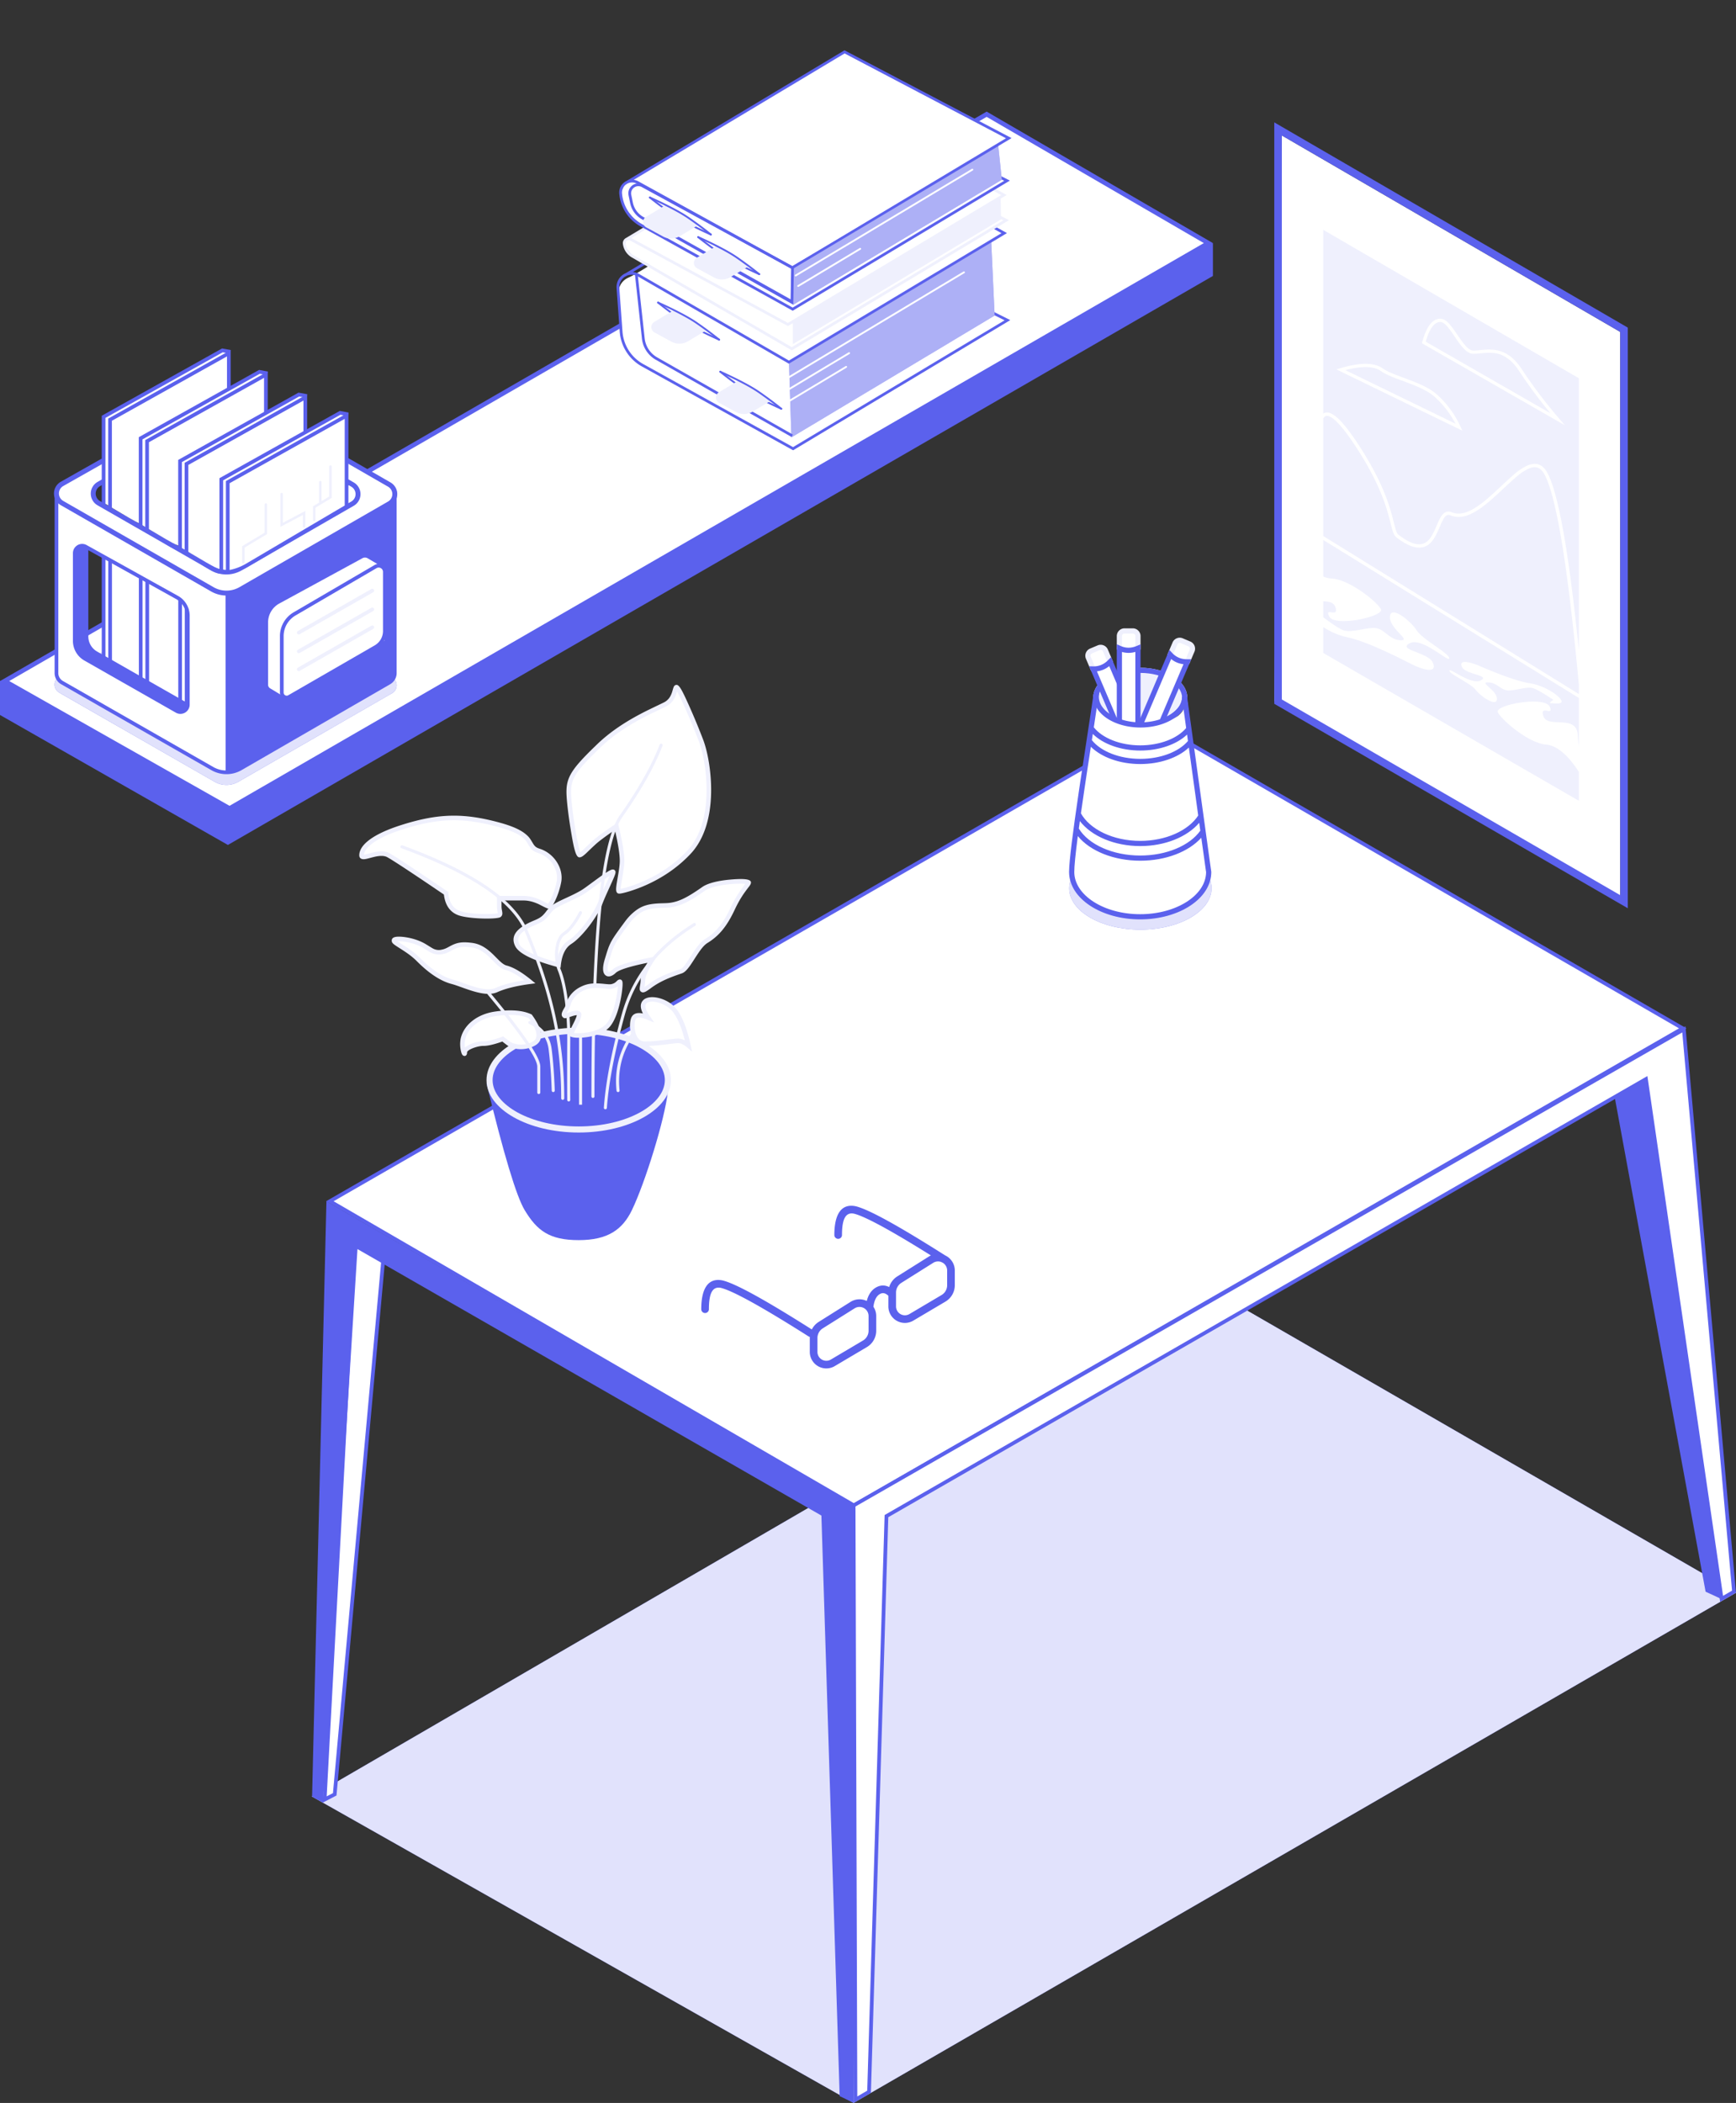 <svg width="161" height="195" fill="none" xmlns="http://www.w3.org/2000/svg"><rect width="100%" height="100%" fill="#333333" stroke="none"/><path fill-rule="evenodd" clip-rule="evenodd" d="M150.263 30.779L118.878 12.56l-.7 52.434 32.085 18.603v-52.82z" fill="#fff"/><path fill-rule="evenodd" clip-rule="evenodd" d="M118.179 65.26V11.347l32.786 19.032v53.84l-32.786-18.957zm.701-52.7v52.3l31.384 18.147V30.779L118.88 12.561z" fill="#5B61ED"/><path fill-rule="evenodd" clip-rule="evenodd" d="M122.719 50.066v3.39c.256.111.508.173.756.186 1.69.088 4.236 2.165 4.593 2.84.358.674-4.265 1.681-4.779.702-.514-.979.969.213.539-.924-.156-.413-.599-.487-1.109-.503v1.476c.763.579 1.345.966 1.746 1.162.731.357 2.126-.208 3.034-.16.909.047 1.293 1.078 2.38 1.135 1.087.057-1.034-1.065-.975-2.185.059-1.12 1.925.393 2.47 1.252.545.86 3.057 2.16 3.033 2.605-.023.446-2.542-2.025-3.687-1.388-1.144.637 1.753.817 2.169 1.802.416.984-.78.737-2.057.09-1.277-.648-4.099-2.08-5.883-2.453-.824-.172-1.601-.537-2.23-.945v2.399l23.705 13.707v-2.686c-1.041-1.596-2.049-2.437-3.023-2.522-1.686-.147-4.158-2.312-4.491-2.998-.334-.686 4.321-1.532 4.801-.536.479.996-.961-.247-.571.905.39 1.151 3.043-.19 3.176 1.674.026.37.062.757.108 1.16v-4.533l-23.705-14.652zm12.876 11.793c-.353-.69.588-.543 1.603-.112 1.016.43 3.26 1.384 4.664 1.607 1.404.223 2.662 1.097 2.923 1.556.261.458-.722.303-.958.298-.158-.002-.077-.106.242-.31-.819-.548-1.422-.9-1.809-1.058-.581-.237-1.654.198-2.365.185-.71-.012-1.04-.737-1.891-.752-.85-.015.838.734.824 1.533-.014.799-1.514-.235-1.964-.834-.45-.598-2.448-1.464-2.443-1.782.006-.318 2.044 1.381 2.919.9.875-.48-1.392-.54-1.745-1.23zm-12.876-23.05v10.894l23.705 14.651v-.9l-.01-.103c-1.006-10.823-2.067-17.283-3.17-19.343-.394-.737-.896-.857-1.629-.476l-.085.046c-.504.275-.82.536-2.009 1.642l-.503.469c-.645.6-1.084.98-1.538 1.315-1.126.832-2.067 1.135-2.923.797l-.038-.015c-.331-.139-.543.057-.85.732l-.033.074-.244.565-.007.014c-.369.833-.7 1.292-1.22 1.505-.667.274-1.524.02-2.65-.84-.167-.129-.273-.332-.38-.687l-.012-.04c-.052-.175-.251-.966-.27-1.038a17.98 17.98 0 0 0-.464-1.51c-.491-1.378-1.207-2.853-2.254-4.526l-.064-.103c-1.048-1.661-1.88-2.714-2.486-3.152-.42-.303-.687-.302-.866.029zm0-17.497v17.04c.269-.182.626-.127 1.044.176.648.467 1.499 1.544 2.567 3.237 1.093 1.735 1.839 3.263 2.348 4.69.171.482.308.927.437 1.405l.053.203c.054.21.199.78.245.945l.004.013c.094.32.177.485.284.567 1.049.802 1.802 1.025 2.349.8.413-.169.703-.563 1.034-1.296l.043-.1c.061-.137.183-.422.223-.514l.006-.013c.177-.4.313-.64.481-.808.218-.218.477-.282.771-.17l.029.012c.743.31 1.597.042 2.662-.746l.074-.055c.417-.314.835-.678 1.438-1.238l.707-.658c1.088-1.008 1.384-1.24 1.92-1.527.892-.477 1.59-.323 2.076.585 1.022 1.907 1.988 7.37 2.91 16.414V35.072l-23.705-13.76z" fill="#EFF0FD"/><path d="M128.214 34.144c-.801-.545-2.101-.538-3.902-.002l-.368.11 11.676 5.68-.173-.38a9.061 9.061 0 0 0-2.119-2.911c-.534-.494-1.24-.872-2.294-1.287l-.14-.055c-.229-.088-.967-.361-1.219-.456l-.174-.066c-.591-.23-.976-.414-1.258-.613l-.029-.02zm5.371-4.59c-.747 0-1.298.737-1.681 2.164l-.03.111 13.248 7.6-.562-.658a45.614 45.614 0 0 1-3.448-4.567c-.355-.54-.737-.946-1.146-1.233a3.005 3.005 0 0 0-1.403-.532c-.349-.042-.647-.035-1.14.01l-.415.04a3.967 3.967 0 0 1-.299.018h-.06c-.377 0-.732-.363-1.393-1.322l-.091-.134c-.592-.865-.822-1.156-1.143-1.356l-.033-.02a.791.791 0 0 0-.404-.121zm-8.743 4.751c1.508-.391 2.584-.352 3.227.103l.029.02c.304.21.699.396 1.292.627l.117.045c.136.052.771.287 1.118.417l.229.088c1.061.414 1.758.783 2.269 1.256a8.783 8.783 0 0 1 1.849 2.403l.014.026-10.212-4.967.068-.018zm8.743-4.452c.077 0 .16.026.251.08.269.159.48.414.997 1.166l.234.341c.267.386.439.613.625.815l.04.043c.313.331.609.508.917.508.13 0 .226-.004.43-.023l.26-.025c1.136-.11 1.745-.038 2.454.458.377.264.732.642 1.068 1.152l.114.173a45.483 45.483 0 0 0 2.809 3.773l.004.004-11.563-6.633.027-.095c.34-1.154.784-1.72 1.311-1.736h.022z" fill="#fff"/><path fill-rule="evenodd" clip-rule="evenodd" d="M79.164 194.988L28.915 166.57l82.141-47.705L161 147.684l-81.836 47.304z" fill="#5B61ED"/><path fill-rule="evenodd" clip-rule="evenodd" d="M79.164 194.988L28.915 166.57l82.141-47.705L161 147.684l-81.836 47.304z" fill="#E1E2FC"/><path fill-rule="evenodd" clip-rule="evenodd" d="M30.107 166.863l.935-.484 4.572-50.375-2.71-1.149-2.797 52.008z" fill="#fff"/><path fill-rule="evenodd" clip-rule="evenodd" d="M29.919 167.157l2.826-52.556 3.053 1.294-4.591 50.594-1.288.668zm3.146-52.046l-2.768 51.46.582-.302 4.552-50.155-2.366-1.003z" fill="#5B61ED"/><path fill-rule="evenodd" clip-rule="evenodd" d="M156.059 95.355l-48.702-28.134-76.766 44.165 48.602 28.2 76.866-44.23z" fill="#fff"/><path fill-rule="evenodd" clip-rule="evenodd" d="M30.246 111.384l77.111-44.364 49.049 28.335-77.213 44.43-48.947-28.401zm77.111-43.965l-76.42 43.967 48.257 27.999 76.52-44.031-48.357-27.935z" fill="#5B61ED"/><path fill-rule="evenodd" clip-rule="evenodd" d="M79.163 194.987l-1.291-.621-1.693-53.833-43.027-24.711-3.212 51.33-.997-.555 1.331-55.212 48.89 28.299v55.303zm80.368-46.77l-1.351-.626-8.57-46.62 2.984-.849 6.937 48.095z" fill="#5B61ED"/><path fill-rule="evenodd" clip-rule="evenodd" d="M79.336 194.7l1.264-.741 1.612-53.375 70.437-40.529 7.016 48.199 1.152-.667-4.65-52.138-77.003 44.144.172 55.107z" fill="#fff"/><path fill-rule="evenodd" clip-rule="evenodd" d="M78.99 139.493l77.324-44.328 4.684 52.516-1.468.851-7.017-48.2-70.132 40.354-1.611 53.374-1.607.94-.173-55.507zm77.027-43.76l-76.68 43.96.17 54.705.922-.539 1.612-53.376 70.742-40.705 7.016 48.199.835-.484-4.617-51.76zM0 63.154v3.143L21.135 78.35l91.354-52.763v-3.044L0 63.154z" fill="#5B61ED"/><path fill-rule="evenodd" clip-rule="evenodd" d="M.426 63.152l20.861 11.81 90.78-52.42-20.563-11.95L.426 63.152z" fill="#fff"/><path fill-rule="evenodd" clip-rule="evenodd" d="M112.49 22.542L91.505 10.348 0 63.154l21.29 12.052 91.2-52.664zM91.504 10.837l20.141 11.704L21.287 74.72.853 63.149l90.65-52.312z" fill="#5B61ED"/><path fill-rule="evenodd" clip-rule="evenodd" d="M93.135 21.617l-1.918 1.149.619 6.187 1.598.74-19.882 11.912-13.612-7.483c-1.194-.893-1.896-1.767-2.105-2.62-.21-.854-.37-2.382-.477-4.583.129-.572.438-.965.929-1.179.49-.213 1.61-.885 3.362-2.014l17.458-9.84 14.028 7.73z" fill="#fff"/><path fill-rule="evenodd" clip-rule="evenodd" d="M57.476 30.763a4.015 4.015 0 0 0 2.018 3.197l.042.023 14.017 7.77 20.143-12.07-2.027-1.015-.114.227 1.614.808-19.62 11.756-13.89-7.698a3.761 3.761 0 0 1-1.926-2.97l-.003-.047-.294-4.046a1.14 1.14 0 0 1 .553-1.062l.018-.01.006.01.123-.074.017-.007c.099-.04.204-.065.314-.076l.028-.002c.218-.016.435.03.627.134l.03.017 14.017 8.1 20.219-12.115-15.094-8.385-20.273 12.107a1.396 1.396 0 0 0-.84 1.352l.001.029.294 4.047zm1.223-5.538l19.6-11.704 14.58 8.1-19.713 11.813-13.887-8.026a1.402 1.402 0 0 0-.548-.18l-.032-.003z" fill="#5B61ED"/><path fill-rule="evenodd" clip-rule="evenodd" d="M73.54 32.275l19.882-11.913L91.14 19.1l1.82-1.09-12.211-7.977-19.547 10.3-2.372 1.42-.78.468-.142.615.855 1.02 1.18.534 1.374.836 12.223 7.05z" fill="#fff"/><path fill-rule="evenodd" clip-rule="evenodd" d="M57.767 22.604c.06.517.354.977.798 1.248l.031.018 14.836 8.617 20.14-12.068-1.425-.747-.118.224 1.025.538L73.43 32.192l-14.706-8.541a1.432 1.432 0 0 1-.7-1.04l-.004-.035a.28.28 0 0 1 .119-.262l.003-.002.025-.015.01-.006a.279.279 0 0 1 .075-.023l.015-.002a.281.281 0 0 1 .149.024l.017.008 14.643 7.937 20.283-12.153-14.855-8.267-20.461 12.26-.007.004a.66.66 0 0 0-.032.02l-.02.012-.01.01a.533.533 0 0 0-.208.463l.001.02zm.778-.534L78.51 10.108l14.34 7.982-19.78 11.853-14.514-7.868-.01-.005z" fill="#EFF0FD"/><path fill-rule="evenodd" clip-rule="evenodd" d="M92.802 18.262l.034 2.082-19.312 11.572v-2.17l19.278-11.484z" fill="#EFF0FD"/><path fill-rule="evenodd" clip-rule="evenodd" d="M73.516 28.668l19.882-11.913-14.861-8.224-19.318 7.728-1.251.749-.38.803.295 1.417.856 1.02 1.21.941 1.262.616 12.305 6.863z" fill="#fff"/><path fill-rule="evenodd" clip-rule="evenodd" d="M73.499 24.83l20.058-12.018-15.23-8.002-19.723 11.817L73.5 24.83z" fill="#fff"/><path fill-rule="evenodd" clip-rule="evenodd" d="M57.431 17.95a3.83 3.83 0 0 0 1.92 3.012l.043.024 14.125 7.828 20.143-12.069-2.028-1.015-.114.227 1.615.808-19.621 11.757-13.997-7.758a3.577 3.577 0 0 1-1.828-2.788l-.004-.047a.934.934 0 0 1 .384-.833l.005-.004.134-.08.004-.002a.937.937 0 0 1 .305-.087l.026-.002a.94.94 0 0 1 .5.098l.03.015L73.5 24.977l20.314-12.172-15.494-8.14-20.234 12.124-.002.001a1.189 1.189 0 0 0-.656 1.132l.002.028zm1.341-1.276L78.33 4.956l14.968 7.864-19.802 11.865-14.3-7.873a1.196 1.196 0 0 0-.394-.134l-.029-.004z" fill="#5B61ED"/><path fill-rule="evenodd" clip-rule="evenodd" d="M92.571 13.402l.339 3.265-19.34 11.588-.084-3.582L92.57 13.402z" fill="#5B61ED"/><path fill-rule="evenodd" clip-rule="evenodd" d="M92.591 13.544l.32 3.123-19.34 11.588-.085-3.3 19.105-11.411z" fill="#fff" fill-opacity=".5"/><path fill-rule="evenodd" clip-rule="evenodd" d="M58.442 18.835l-.148-.725a.919.919 0 0 1 1.345-.99l13.987 7.636-.055 3.499-14.026-7.914a2.24 2.24 0 0 1-1.103-1.506zm14.883 8.922l.044-2.852-13.852-7.563a.668.668 0 0 0-.974.717l.148.725a1.99 1.99 0 0 0 .978 1.336l13.656 7.637z" fill="#5B61ED"/><path fill-rule="evenodd" clip-rule="evenodd" d="M66.008 21.786a.084.084 0 0 0-.042-.112l-.226-.104c-1.51-.695-2.615-1.282-3.313-1.76l-.034-.023a36.933 36.933 0 0 1-2.07-1.54.085.085 0 0 0-.118.013.084.084 0 0 0 .012.12c.65.52 1.344 1.036 2.08 1.546l.069.047c.744.504 1.92 1.122 3.53 1.855.042.02.092 0 .112-.042zm.762 9.746a.084.084 0 0 0-.042-.112l-.225-.103c-1.536-.707-2.652-1.302-3.347-1.784a36.933 36.933 0 0 1-2.07-1.54.085.085 0 0 0-.119.014.084.084 0 0 0 .013.118 36.24 36.24 0 0 0 2.079 1.547l.07.048c.743.503 1.92 1.121 3.529 1.854.043.02.093 0 .112-.042zm3.72-6.072a.085.085 0 0 0-.042-.113l-.226-.103c-1.535-.707-2.651-1.302-3.346-1.784a36.884 36.884 0 0 1-2.07-1.54.084.084 0 1 0-.106.132c.65.522 1.343 1.037 2.079 1.547l.07.048c.743.503 1.92 1.121 3.529 1.854.042.02.093 0 .112-.042z" fill="#5B61ED"/><path fill-rule="evenodd" clip-rule="evenodd" d="M61.615 19.088l-1.698 1.018a.563.563 0 0 0 .02.978l1.56.848a1.559 1.559 0 0 0 1.545-.032l1.724-1.033c-.92-.72-1.562-1.173-1.923-1.359a15.697 15.697 0 0 0-1.083-.506l-.145.086zm.761 9.746L60.68 29.85a.563.563 0 0 0 .02.978l1.559.849a1.558 1.558 0 0 0 1.545-.032l1.725-1.034c-.921-.72-1.562-1.172-1.923-1.358a15.653 15.653 0 0 0-1.084-.507l-.145.087zm3.948-5.954l-1.698 1.017a.563.563 0 0 0 .02.978l1.56.849a1.559 1.559 0 0 0 1.545-.032l1.725-1.034c-.921-.72-1.562-1.173-1.924-1.358a15.7 15.7 0 0 0-1.083-.507l-.145.087z" fill="#EFF0FD"/><path fill-rule="evenodd" clip-rule="evenodd" d="M64.675 21.95c-.02.043 0 .094.042.113l.226.103c1.535.707 2.651 1.302 3.347 1.784a37.63 37.63 0 0 1 2.07 1.54.084.084 0 0 0 .106-.132 37.162 37.162 0 0 0-2.08-1.547l-.07-.047c-.743-.504-1.92-1.122-3.529-1.855a.085.085 0 0 0-.112.042zm-4.481-3.672a.084.084 0 0 0 .041.112l.226.104c1.511.695 2.616 1.282 3.313 1.76l.034.023a36.882 36.882 0 0 1 2.07 1.54c.036.03.09.023.119-.013a.084.084 0 0 0-.013-.119 37.076 37.076 0 0 0-2.079-1.546l-.07-.048c-.743-.504-1.92-1.122-3.53-1.855a.085.085 0 0 0-.111.042zm.761 9.745c-.02.043 0 .093.042.113l.226.103c1.535.707 2.651 1.302 3.347 1.784.732.507 1.422 1.02 2.07 1.54a.084.084 0 0 0 .106-.132 37.129 37.129 0 0 0-2.08-1.547l-.069-.048c-.744-.503-1.92-1.121-3.53-1.854a.085.085 0 0 0-.112.041zm12.213 5.557l.229 6.976 18.848-11.294-.323-6.918L73.168 33.58z" fill="#5B61ED"/><path fill-rule="evenodd" clip-rule="evenodd" d="M73.168 33.721l.229 6.835 18.849-11.294-.323-6.778-18.755 11.237z" fill="#fff" fill-opacity=".5"/><path fill-rule="evenodd" clip-rule="evenodd" d="M59.534 31.4a2.578 2.578 0 0 0 1.253 1.94l.037.021 12.58 7.155.127-.22L60.95 33.14a2.325 2.325 0 0 1-1.158-1.728l-.005-.04-.652-5.985-.252.028.651 5.984z" fill="#5B61ED"/><path fill-rule="evenodd" clip-rule="evenodd" d="M72.534 37.939a.084.084 0 0 0-.042-.112l-.226-.104c-1.535-.707-2.651-1.301-3.347-1.783a36.868 36.868 0 0 1-2.069-1.54.085.085 0 0 0-.12.013.084.084 0 0 0 .014.119c.65.521 1.343 1.037 2.079 1.547l.07.047c.743.504 1.919 1.122 3.529 1.855.042.019.093 0 .112-.042z" fill="#5B61ED"/><path fill-rule="evenodd" clip-rule="evenodd" d="M68.368 35.36l-1.698 1.017a.563.563 0 0 0 .02.977l1.559.849a1.558 1.558 0 0 0 1.546-.032l1.724-1.033c-.921-.72-1.562-1.173-1.923-1.359a15.581 15.581 0 0 0-1.083-.506l-.145.086z" fill="#EFF0FD"/><path fill-rule="evenodd" clip-rule="evenodd" d="M66.719 34.431c-.02.043 0 .093.042.112l.226.104c1.535.706 2.651 1.301 3.347 1.783a36.92 36.92 0 0 1 2.069 1.54c.036.029.09.023.12-.013a.084.084 0 0 0-.014-.12 37.072 37.072 0 0 0-2.079-1.546l-.07-.047c-.743-.504-1.92-1.122-3.529-1.855a.085.085 0 0 0-.112.042z" fill="#5B61ED"/><path d="M72.946 35.11a.085.085 0 0 0 .108.034l.008-.005 16.378-9.813a.084.084 0 0 0-.079-.15l-.008.005-16.378 9.813a.084.084 0 0 0-.029.116zm.777-9.521a.085.085 0 0 0 .108.034l.009-.005 16.377-9.813a.084.084 0 0 0-.078-.15l-.009.005-16.378 9.813a.084.084 0 0 0-.029.116zm-.799 10.647a.085.085 0 0 0 .107.033l.009-.005 5.748-3.444a.084.084 0 0 0-.079-.149l-.009.005-5.747 3.444a.084.084 0 0 0-.03.116zm1.029-9.674a.085.085 0 0 0 .107.034l.01-.005 5.747-3.444a.084.084 0 0 0-.079-.15l-.008.005-5.748 3.444a.084.084 0 0 0-.03.116zM72.65 37.509a.085.085 0 0 0 .107.033l.008-.005 5.748-3.444a.084.084 0 0 0-.078-.149l-.009.005-5.748 3.444a.084.084 0 0 0-.029.116z" fill="#fff"/><path fill-rule="evenodd" clip-rule="evenodd" d="M48.658 112.209c1.156 1.919 2.31 2.783 5.014 2.783s4.06-.977 4.933-2.783c1.216-2.515 3.055-8.423 3.337-11.004.188-1.72-5.42-1.969-16.822-.746 1.589 6.553 2.768 10.47 3.538 11.75z" fill="#5B61ED"/><path d="M53.672 104.733c4.45 0 8.056-2.051 8.056-4.581 0-2.53-3.607-4.58-8.056-4.58-4.45 0-8.056 2.05-8.056 4.58 0 2.53 3.607 4.581 8.056 4.581z" fill="#5B61ED"/><path fill-rule="evenodd" clip-rule="evenodd" d="M53.672 95.29c4.723 0 8.551 2.177 8.551 4.863 0 2.685-3.828 4.862-8.551 4.862-4.723 0-8.552-2.177-8.552-4.862 0-2.686 3.829-4.863 8.552-4.863zm0 .564c-4.452 0-7.987 2.01-7.987 4.299 0 2.289 3.535 4.298 7.987 4.298s7.986-2.009 7.986-4.298c0-2.29-3.534-4.299-7.986-4.299z" fill="#EFF0FD"/><path fill-rule="evenodd" clip-rule="evenodd" d="M51.801 89.48c.113-1.04.473-1.751 1.078-2.136.91-.578 2.304-2.375 2.784-3.6.48-1.224 1.21-2.608 1.21-2.872 0-.264-1.634 1.007-2.536 1.652-.903.645-2.315 1.105-2.99 1.58-.673.475-.517.942-1.72 1.44-1.202.497-2.12 1.148-1.66 2.087.305.626 1.583 1.242 3.834 1.848z" fill="#fff"/><path fill-rule="evenodd" clip-rule="evenodd" d="M56.85 80.625a.433.433 0 0 0-.192.04c-.088.037-.203.1-.347.19l-.04.025c-.23.146-.513.345-.913.635l-.919.673-.226.164c-.298.213-.662.413-1.173.659l-.204.096-.711.331-.122.059a7.032 7.032 0 0 0-.61.325c-.06.037-.116.073-.168.11a2.125 2.125 0 0 0-.33.285l-.041.046c-.059.066-.102.12-.18.22l-.023.032c-.317.418-.522.592-1.105.833-1.552.642-2.253 1.387-1.77 2.375.339.695 1.624 1.32 3.881 1.936l.328.089.027-.246c.104-.958.422-1.604.945-1.956l.036-.024c.938-.596 2.33-2.385 2.844-3.642l.023-.059c.046-.115.094-.236.147-.362l.04-.096c.054-.126.11-.257.172-.397l.156-.346c.155-.343.385-.848.438-.969l.075-.171c.137-.319.197-.493.197-.608a.243.243 0 0 0-.236-.247zm-.35.612l.042-.027-.047.112-.07.159-.556 1.23-.075.169a26.784 26.784 0 0 0-.293.698l-.036.09c-.455 1.161-1.785 2.888-2.658 3.47l-.085.056c-.583.39-.946 1.057-1.095 1.984l-.005.033-.02-.006c-2.031-.567-3.188-1.14-3.445-1.667-.321-.657.17-1.208 1.436-1.751l.115-.049c.64-.264.906-.481 1.249-.925l.11-.145c.04-.05.069-.085.104-.124.088-.1.182-.185.3-.267.043-.03.09-.062.143-.095l.072-.043a7.93 7.93 0 0 1 .562-.29l.24-.114c.22-.102.553-.256.664-.309.544-.258.934-.47 1.262-.698l.046-.033.306-.22.786-.577c.422-.308.717-.514.947-.661z" fill="#EFF0FD"/><path fill-rule="evenodd" clip-rule="evenodd" d="M53.718 84.549a.142.142 0 0 1 .25.13c-.519.994-1.043 1.664-1.579 2.01-.646.416-.83 2.065-.405 3.165l.019.047c.512 1.253.89 3.748.885 6.4l-.005 1.034c-.007 1.633-.005 3.185.004 4.656a.141.141 0 0 1-.282.002l-.005-.837a486.71 486.71 0 0 1 0-3.822l.005-.928c.014-2.621-.35-5.1-.844-6.348l-.02-.05c-.488-1.194-.304-2.995.464-3.535l.031-.02c.487-.315.983-.95 1.482-1.904zm6.144 9.762a.142.142 0 0 1 .2.005.14.14 0 0 1-.005.2c-1.993 1.882-2.856 4.076-2.597 6.594a.14.14 0 0 1-.126.154.141.141 0 0 1-.155-.126c-.268-2.607.629-4.886 2.683-6.827z" fill="#EFF0FD"/><path fill-rule="evenodd" clip-rule="evenodd" d="M60.095 94.347c-.781-.315-1.24-.259-1.377.17-.204.641-.061 2.265 1.092 2.265 1.152 0 2.636-.267 3.083-.267.298 0 .614.144.95.432-.317-1.462-.735-2.538-1.254-3.227-.78-1.035-2.34-1.261-2.78-.835-.292.285-.197.772.286 1.462z" fill="#fff"/><path fill-rule="evenodd" clip-rule="evenodd" d="M59.64 92.756c-.27.282-.274.675-.043 1.166l.027.055-.005-.001c-.573-.12-.959.026-1.103.476-.126.396-.12 1.01.037 1.502.202.638.629 1.04 1.257 1.04.267 0 .563-.015.892-.04l.157-.014c.211-.019.433-.042.686-.07l.864-.103c.24-.028.392-.04.484-.04.24 0 .511.123.81.38l.48.412-.134-.616c-.322-1.49-.75-2.592-1.29-3.31-.777-1.032-2.49-1.45-3.097-.86l-.022.023zm2.813 1.136c.415.571.766 1.416 1.05 2.534l.01.039-.017-.008a1.347 1.347 0 0 0-.603-.153h-.045c-.094.003-.22.013-.395.032l-.375.044-.487.059-.254.028c-.243.027-.46.048-.669.065a11.05 11.05 0 0 1-.858.038c-.418 0-.701-.266-.853-.744-.13-.41-.136-.935-.037-1.246.087-.272.413-.312 1.095-.037l.662.268-.408-.585c-.43-.615-.506-1-.311-1.19.397-.386 1.823-.038 2.461.81l.034.046z" fill="#EFF0FD"/><path fill-rule="evenodd" clip-rule="evenodd" d="M60.49 88.974c-.577.867-.866 1.514-.866 1.943 0 .643-.42 1.307.6.55 1.018-.758 2.252-1.177 2.935-1.407.684-.23 1.423-2.236 2.344-2.802.921-.566 1.668-1.337 2.446-3 .778-1.662 1.485-2.225 1.485-2.426 0-.202-3.12-.154-4.183.59-1.063.746-2.038 1.368-3.114 1.506-1.075.138-2.572-.283-3.999 1.646-1.427 1.929-1.396 1.953-1.838 3.4-.442 1.448.133 1.595.657 1.086.35-.34 1.527-.701 3.532-1.086z" fill="#fff"/><path fill-rule="evenodd" clip-rule="evenodd" d="M67.723 81.561c-1.121.098-2.08.328-2.593.688l-.146.102c-1.24.86-1.992 1.243-2.825 1.36l-.048.007c-.148.019-.28.027-.548.034l-.094.003c-1.346.033-2.03.208-2.865.976-.22.202-.431.44-.636.717l-.363.494c-.628.858-.854 1.212-1.038 1.607a4.79 4.79 0 0 0-.174.43l-.025.07c-.033.097-.068.203-.11.337l-.16.526c-.226.738-.226 1.243.018 1.487.25.25.627.15.962-.163l.041-.038c.293-.264 1.25-.574 2.83-.901l.097-.02-.007.011c-.403.667-.613 1.193-.626 1.59v.063a2.252 2.252 0 0 1-.033.318l-.034.206c-.009.06-.015.108-.017.152-.01.154.015.268.13.347.183.127.389.038.812-.27l.08-.059c.797-.593 1.619-.953 2.876-1.375.227-.077.438-.275.684-.603l.057-.078c.067-.093.139-.197.22-.321l.354-.548.115-.175c.394-.595.67-.92.958-1.098 1.037-.637 1.763-1.485 2.487-3.006l.04-.084c.31-.662.618-1.178.96-1.654l.078-.106c.094-.127.278-.367.303-.4l.042-.06c.085-.123.121-.2.121-.296 0-.342-.758-.372-1.923-.27zm-11.238 7.535l.163-.534c.048-.155.085-.272.121-.377.06-.175.118-.32.183-.458l.04-.084c.196-.399.483-.817 1.317-1.944.19-.256.383-.473.583-.657.727-.669 1.314-.828 2.518-.863l.213-.006c.25-.007.386-.016.542-.036.974-.125 1.802-.556 3.209-1.542.434-.304 1.335-.52 2.386-.612.427-.038.845-.05 1.162-.038l.042.002.117.007.043.004-.235.311-.077.103a10.292 10.292 0 0 0-1.007 1.694l-.048.102c-.69 1.476-1.358 2.276-2.312 2.876l-.053.033c-.378.233-.695.62-1.165 1.34l-.26.4c-.52.797-.663.966-.864 1.038l-.212.072c-1.154.397-1.95.754-2.728 1.32l-.103.076a4.495 4.495 0 0 1-.238.166l-.055.034.024-.15c.026-.157.04-.271.045-.386v-.07c0-.366.262-.962.79-1.766l.32-.48-.496.095c-2.024.388-3.213.75-3.623 1.125l-.017.017c-.198.192-.35.236-.393.193-.035-.035-.062-.125-.062-.275 0-.184.042-.43.13-.73z" fill="#EFF0FD"/><path fill-rule="evenodd" clip-rule="evenodd" d="M64.32 85.607a.14.14 0 1 1 .15.24c-3.423 2.127-5.596 4.878-6.526 8.255-.938 3.405-1.491 6.281-1.66 8.627a.141.141 0 0 1-.282-.02c.17-2.367.727-5.26 1.67-8.681.95-3.449 3.168-6.257 6.648-8.42z" fill="#EFF0FD"/><path fill-rule="evenodd" clip-rule="evenodd" d="M57.162 76.616c.351 1.456.527 2.524.527 3.203 0 1.018-.527 2.832-.263 2.832.263 0 3.795-.77 6.47-3.627 2.677-2.859 1.862-8.4 1.118-10.359-.743-1.958-2.052-4.945-2.262-4.945-.21 0-.103 1.096-1.073 1.596-.969.5-3.863 1.659-6.111 3.812-2.248 2.153-2.822 2.937-2.822 4.302 0 1.365.706 5.856.988 5.856.283 0 .956-.88 1.834-1.546a24.188 24.188 0 0 1 1.594-1.124z" fill="#fff"/><path fill-rule="evenodd" clip-rule="evenodd" d="M62.752 63.508c-.176 0-.247.105-.31.294l-.011.032c-.023.075-.067.231-.087.295l-.004.015a2.19 2.19 0 0 1-.162.395 1.374 1.374 0 0 1-.549.564l-.047.025c-.115.06-1.296.62-1.761.855-.94.478-1.79.97-2.597 1.53-.658.457-1.26.943-1.803 1.462l-.207.2c-2.18 2.105-2.68 2.893-2.68 4.255 0 .65.158 2.034.378 3.394l.06.361c.27 1.614.454 2.313.763 2.313.176 0 .338-.112.628-.38l.041-.04c.065-.062.62-.598.817-.774.164-.148.32-.278.475-.396l.109-.082c.394-.297.763-.561 1.107-.792l.114-.077.058.257c.262 1.163.393 2.033.393 2.605 0 .263-.036.598-.107 1.046l-.023.142-.121.718-.03.187a6.87 6.87 0 0 0-.04.297c-.016.15-.02.264-.01.353.02.17.097.3.28.3h.036c.347-.022 1.394-.326 2.38-.76 1.556-.683 3.009-1.652 4.21-2.934 1.253-1.34 1.853-3.322 1.898-5.657.034-1.8-.286-3.731-.737-4.92a63.05 63.05 0 0 0-1.265-3.06l-.127-.283c-.576-1.273-.83-1.74-1.069-1.74zm.039.605l.048.086.041.076.022.04c.156.297.358.72.588 1.23.444.987.956 2.22 1.326 3.195.432 1.138.743 3.015.71 4.763-.043 2.24-.613 4.126-1.784 5.376-1.159 1.238-2.565 2.175-4.07 2.837-.55.242-1.082.431-1.558.567l-.141.039a7.415 7.415 0 0 1-.35.085l-.058.012v-.008a2.44 2.44 0 0 1 .012-.157l.009-.07c.009-.075.021-.16.037-.258l.03-.19.113-.661.023-.144.023-.152c.06-.395.09-.702.09-.96 0-.67-.163-1.688-.488-3.063l-.115-.478-.25.16c-.484.308-1.02.686-1.61 1.134-.14.107-.282.224-.428.352l-.074.065a47.63 47.63 0 0 0-.829.787l-.032.03a2.735 2.735 0 0 1-.248.21l-.015.01-.003-.008a4.474 4.474 0 0 1-.13-.454l-.013-.05a25.096 25.096 0 0 1-.323-1.678l-.038-.237c-.2-1.26-.342-2.52-.347-3.132v-.037c0-1.252.478-1.968 2.756-4.15a14.36 14.36 0 0 1 1.751-1.42 20.936 20.936 0 0 1 2.385-1.417l.162-.083c.458-.232 1.64-.792 1.764-.856.349-.18.598-.439.774-.764a2.5 2.5 0 0 0 .173-.405l.025-.078.042-.144z" fill="#EFF0FD"/><path fill-rule="evenodd" clip-rule="evenodd" d="M61.18 69.046a.141.141 0 0 1 .264.101c-.742 1.932-1.986 4.138-3.73 6.618-1.714 2.436-2.582 11.09-2.582 25.9a.141.141 0 0 1-.283 0c0-14.887.87-23.555 2.633-26.062 1.732-2.462 2.965-4.648 3.698-6.557z" fill="#EFF0FD"/><path fill-rule="evenodd" clip-rule="evenodd" d="M46.3 83.286v.761c0 .425.172.693 0 .815-.17.122-2.596.201-3.694-.184-.732-.257-1.145-.874-1.238-1.852-2.928-1.99-4.707-3.163-5.335-3.518-.942-.533-2.5.533-2.5 0s.6-1.607 3.748-2.604c3.148-.997 5.457-1.192 9.02-.217 3.562.976 2.383 2.003 3.68 2.412 1.296.409 2.05 1.734 1.863 2.83-.187 1.097-.794 2.318-.982 2.318-.188 0-1.11-.76-2.317-.76H46.3z" fill="#fff"/><path fill-rule="evenodd" clip-rule="evenodd" d="M46.512 84.047v-.55h2.033c.464 0 .911.117 1.377.327l.073.034c.052.024.747.4.867.4.228 0 .435-.316.685-.873a7.04 7.04 0 0 0 .506-1.62c.21-1.238-.642-2.61-1.961-3.052l-.048-.016c-.315-.1-.447-.212-.613-.485l-.124-.207c-.19-.31-.275-.415-.505-.616-.37-.323-.909-.61-1.698-.878a13.033 13.033 0 0 0-.747-.228c-3.384-.927-5.702-.855-9.022.181l-.119.038c-2.69.852-3.896 1.872-3.896 2.806 0 .281.21.389.492.36a2.18 2.18 0 0 0 .272-.051l.072-.018.327-.087.123-.031c.215-.054.383-.087.55-.104.317-.033.572.001.772.114l.126.073c.6.355 1.916 1.22 3.946 2.59l1.167.791.003.019c.123.988.58 1.637 1.365 1.913.976.342 3.566.387 3.889.157a.396.396 0 0 0 .164-.343.886.886 0 0 0-.009-.121l-.01-.07-.022-.117a1.835 1.835 0 0 1-.035-.336zm-.268-7.356c.263.072.503.145.724.22.74.252 1.23.513 1.554.796l.046.04c.179.161.245.255.452.604l.026.043c.217.367.417.554.825.691l.045.015c1.147.362 1.897 1.552 1.719 2.594a6.621 6.621 0 0 1-.475 1.519 3.876 3.876 0 0 1-.269.51l-.015.023-.029.04-.02.026-.054-.026-.28-.152-.03-.015a6.84 6.84 0 0 0-.287-.144c-.544-.255-1.072-.4-1.631-.4h-2.457v.972c0 .118.01.224.032.353l.041.24.003.028v.017l-.038.008-.02.003c-.07.01-.16.02-.268.029l-.047.003c-.255.018-.573.026-.904.022l-.083-.001c-.876-.015-1.662-.107-2.128-.27-.647-.228-1.011-.772-1.097-1.673l-.01-.1-.928-.629c-2.433-1.647-3.931-2.63-4.504-2.953-.287-.163-.628-.209-1.026-.167-.188.02-.373.055-.605.113l-.483.126a1.929 1.929 0 0 1-.254.051l-.022.002.003-.023c.034-.25.224-.556.613-.885.591-.5 1.568-.988 2.982-1.436 3.308-1.048 5.557-1.13 8.9-.214z" fill="#EFF0FD"/><path fill-rule="evenodd" clip-rule="evenodd" d="M37.142 78.47a.142.142 0 0 1 .18-.083c6.56 2.403 10.44 5.044 11.636 7.942 2.246 5.437 3.371 10.076 3.371 15.514a.141.141 0 0 1-.283 0c0-5.397-1.117-10.001-3.35-15.407-1.157-2.805-4.98-5.406-11.47-7.785a.14.14 0 0 1-.084-.18z" fill="#EFF0FD"/><path fill-rule="evenodd" clip-rule="evenodd" d="M49.176 94.24c.933 1.294 1.042 2.137.329 2.53-1.07.588-2.092.163-2.319 0-.15-.11-.337-.254-.559-.431-.784.287-1.375.43-1.772.43-.596 0-1.75.359-1.75.814 0 .455-.338-.483-.168-1.244.169-.761 1.006-2.06 3.06-2.34 1.37-.187 2.429-.107 3.18.241z" fill="#fff"/><path fill-rule="evenodd" clip-rule="evenodd" d="M45.967 93.79c-1.818.247-2.978 1.33-3.239 2.503a2.79 2.79 0 0 0 .022 1.172c.038.163.083.286.14.356.098.12.293.145.387-.029a.418.418 0 0 0 .04-.209c0-.228.881-.588 1.502-.602h.077c.397-.01.945-.14 1.65-.388l.04-.015.017.013c.177.14.33.257.458.35.537.388 1.615.525 2.545.014.865-.476.738-1.456-.259-2.838l-.032-.045-.05-.023c-.794-.368-1.892-.452-3.298-.26zm3.02.599l.049.02.074.107c.768 1.112.83 1.772.291 2.068a2.177 2.177 0 0 1-1.346.258c-.32-.04-.617-.151-.745-.244l-.077-.056a14.592 14.592 0 0 1-.367-.283l-.2-.16-.113.041-.145.053c-.666.236-1.175.357-1.518.365h-.076c-.59.01-1.31.24-1.679.572l-.013.012-.002-.014a2.255 2.255 0 0 1 .022-.743c.223-1.002 1.242-1.953 2.883-2.177 1.272-.174 2.26-.11 2.962.18z" fill="#EFF0FD"/><path fill-rule="evenodd" clip-rule="evenodd" d="M49.014 94.752a.142.142 0 0 1 .19-.065c1.15.564 1.806 1.42 1.954 2.56.142 1.095.239 2.386.292 3.872a.141.141 0 0 1-.283.01l-.012-.314a40.786 40.786 0 0 0-.277-3.532c-.135-1.042-.73-1.82-1.799-2.343a.14.14 0 0 1-.065-.188zm-4.691-3.827a.142.142 0 0 1 .2.017l.222.261c3.552 4.197 5.328 6.723 5.364 7.67v2.433a.141.141 0 0 1-.281.017l-.001-.017v-2.404c0-.839-1.853-3.465-5.52-7.778a.14.14 0 0 1 .016-.199z" fill="#EFF0FD"/><path fill-rule="evenodd" clip-rule="evenodd" d="M49.14 91.033c-1.32.178-2.354.434-3.101.77-1.121.504-3.02-.482-4.11-.77-1.09-.288-2.167-1.094-3.128-2.063-.962-.97-2.26-1.49-2.26-1.75 0-.261 1.23-.192 2.26.222 1.029.414 1.272 1.001 2.2.823.928-.178.997-.83 2.683-.636 1.686.195 2.325 1.863 3.243 2.104.612.16 1.35.594 2.213 1.3z" fill="#fff"/><path fill-rule="evenodd" clip-rule="evenodd" d="M37.313 88.082l.148.096c.218.144.408.277.588.416.223.171.423.345.602.525 1.07 1.079 2.129 1.81 3.156 2.1l.069.019c.114.03.241.069.396.12l.225.078.6.214.152.053c.27.094.49.165.709.228.897.258 1.583.31 2.125.084l.044-.019c.725-.326 1.74-.578 3.042-.753l.483-.065-.377-.308c-.885-.724-1.647-1.171-2.293-1.341-.146-.038-.297-.127-.474-.273l-.056-.048a5.451 5.451 0 0 1-.258-.242l-.428-.43c-.686-.67-1.267-1.025-2.057-1.116-.926-.108-1.368-.011-1.982.321l-.069.038c-.302.167-.454.232-.696.279a1.14 1.14 0 0 1-.818-.111l-.04-.022c-.099-.053-.554-.344-.698-.425a4.305 4.305 0 0 0-.525-.254 5.706 5.706 0 0 0-1.578-.379l-.08-.006c-.548-.036-.893.04-.893.359 0 .196.116.303.528.57l.455.292zm-.045-.793a5.28 5.28 0 0 1 1.454.35c.166.066.32.14.474.228l.041.024c.167.1.56.348.664.405.368.2.699.262 1.141.177.264-.05.44-.12.714-.266l.13-.07c.565-.313.92-.396 1.774-.297.658.075 1.155.369 1.754.944l.137.135.305.307.08.079c.114.112.208.198.3.276.22.182.423.3.638.357l.05.013c.468.134 1.023.439 1.66.916l.039.028-.067.011c-1.077.174-1.945.409-2.604.705-.432.194-1.045.153-1.877-.086-.21-.06-.425-.13-.687-.221l-.811-.288-.117-.04a7.216 7.216 0 0 0-.476-.147c-.962-.254-1.986-.953-3.032-2.008a6.361 6.361 0 0 0-.644-.562 9.819 9.819 0 0 0-.53-.379l-.084-.055-.191-.124-.371-.237-.138-.091a3.115 3.115 0 0 1-.126-.089h.005c.105-.01.24-.008.395.005zm16.715 8.081v7.063h-.282V95.37h.282z" fill="#EFF0FD"/><path fill-rule="evenodd" clip-rule="evenodd" d="M52.55 93.525c-.195.31-.307.558-.19.661.115.104 1.012-.417 1.297-.208.285.208-.784 1.759-.663 1.94.12.181 2.548.225 3.45-.914.903-1.14 1.192-3.97 1.048-3.97-.145 0-.18.281-.712.42-.533.14-1.706-.353-2.87.26-1.164.613-1.166 1.5-1.36 1.81z" fill="#fff"/><path fill-rule="evenodd" clip-rule="evenodd" d="M52.426 93.287c-.022.06-.04.1-.056.125-.289.461-.378.73-.15.932.104.093.205.085.385.034l.049-.014.026-.008.123-.042.148-.05a2.79 2.79 0 0 1 .13-.043l.063-.02c.16-.047.278-.066.342-.064h.005l-.002.018a.931.931 0 0 1-.031.117c-.04.123-.105.274-.205.48l-.064.13-.182.363-.056.114a5.228 5.228 0 0 0-.06.128l-.013.028c-.115.262-.148.387-.06.52.14.209.877.243 1.64.13.933-.138 1.713-.474 2.154-1.03.426-.539.75-1.448.958-2.503.08-.406.135-.807.158-1.123l.007-.095c.005-.106.007-.197.003-.268a.662.662 0 0 0-.019-.135.279.279 0 0 0-.039-.088.222.222 0 0 0-.187-.101.33.33 0 0 0-.194.064c-.033.023-.188.18-.25.223a.987.987 0 0 1-.322.14l-.024.006c-.11.024-.234.02-.617-.018l-.089-.009c-.896-.089-1.457-.053-2.08.246l-.054.026a2.694 2.694 0 0 0-.927.732c-.147.185-.256.38-.346.598l-.02.052c-.051.133-.13.364-.143.402v.003zm4.867-1.832l.015-.01-.002.033a9.458 9.458 0 0 1-.152 1.073c-.196.994-.5 1.849-.875 2.322-.36.454-1.047.75-1.883.873a5.02 5.02 0 0 1-.929.054l-.042-.002a2.134 2.134 0 0 1-.185-.018l-.012-.002.003-.006c.01-.026.021-.055.035-.087l.025-.053c.021-.047.047-.1.077-.162l.217-.432c.136-.275.222-.469.276-.635.09-.275.094-.47-.078-.596-.186-.137-.43-.114-.8 0l-.097.032-.308.105-.02.007.01-.022c.034-.078.088-.174.162-.293a.965.965 0 0 0 .081-.169l.014-.036.07-.207c.032-.09.067-.185.087-.233a2.02 2.02 0 0 1 .287-.497c.179-.226.42-.424.741-.594l.044-.022c.554-.278 1.053-.313 1.901-.229l.142.014c.437.042.559.042.737-.004.186-.05.335-.117.46-.204z" fill="#EFF0FD"/><path fill-rule="evenodd" clip-rule="evenodd" d="M79.3 111.839l.04.007.013.003c1.204.288 3.946 1.798 8.295 4.555.532.246.902.783.902 1.407v1.362c0 .623-.33 1.201-.867 1.519l-2.976 1.761a1.532 1.532 0 0 1-2.318-1.316l.001-.985c-.287-.264-.526-.304-.782-.163-.314.173-.522.555-.606 1.182.164.245.26.541.26.858v1.363c0 .623-.33 1.201-.867 1.519l-2.975 1.76a1.532 1.532 0 0 1-2.318-1.316v-1.287l.003-.103a.341.341 0 0 1-.123-.048l-.383-.243c-4.04-2.549-6.634-3.973-7.72-4.249l-.028-.007-.015-.003c-.72-.13-1.084.424-1.091 1.935v.048a.354.354 0 0 1-.709 0c0-1.924.64-2.911 1.921-2.679l.04.007.013.003c1.203.288 3.94 1.795 8.28 4.546.143-.283.362-.527.64-.701l2.95-1.855a1.556 1.556 0 0 1 1.505-.085c.153-.596.444-1.024.88-1.264.402-.221.81-.222 1.199-.024.12-.405.385-.76.753-.991l2.951-1.855c.053-.033.108-.063.164-.089-3.692-2.31-6.08-3.605-7.111-3.867l-.027-.006-.016-.003c-.711-.128-1.075.413-1.09 1.888v.095a.354.354 0 0 1-.709 0c0-1.924.64-2.911 1.921-2.679zm.409 9.348a.845.845 0 0 0-.45.13l-2.952 1.855a1.058 1.058 0 0 0-.496.896v1.287a.825.825 0 0 0 1.247.709l2.975-1.761c.323-.191.52-.537.52-.911v-1.363a.843.843 0 0 0-.844-.842zm7.288-4.219a.844.844 0 0 0-.45.13l-2.952 1.855a1.06 1.06 0 0 0-.496.897v1.287a.824.824 0 0 0 1.247.708l2.975-1.761c.323-.191.52-.537.52-.911v-1.362a.841.841 0 0 0-.431-.735.351.351 0 0 1-.085-.039l-.01-.007a.844.844 0 0 0-.318-.062z" fill="#5B61ED"/><path d="M105.76 86.201c3.644 0 6.598-1.717 6.598-3.836 0-2.118-2.954-3.836-6.598-3.836-3.644 0-6.598 1.718-6.598 3.836 0 2.119 2.954 3.836 6.598 3.836z" fill="#5B61ED"/><path d="M105.76 86.201c3.644 0 6.598-1.717 6.598-3.836 0-2.118-2.954-3.836-6.598-3.836-3.644 0-6.598 1.718-6.598 3.836 0 2.119 2.954 3.836 6.598 3.836z" fill="#fff" fill-opacity=".82"/><path d="M105.749 67.458c2.407 0 4.358-1.24 4.358-2.77 0-1.531-1.951-2.772-4.358-2.772-2.407 0-4.358 1.24-4.358 2.771 0 1.53 1.951 2.771 4.358 2.771z" fill="#EFF0FD"/><path fill-rule="evenodd" clip-rule="evenodd" d="M105.749 61.916c2.407 0 4.358 1.24 4.358 2.771 0 1.53-1.951 2.771-4.358 2.771-2.407 0-4.358-1.24-4.358-2.77 0-1.531 1.951-2.772 4.358-2.772zm0 .48c-2.174 0-3.877 1.083-3.877 2.291 0 1.209 1.703 2.291 3.877 2.291 2.174 0 3.877-1.082 3.877-2.29 0-1.21-1.703-2.292-3.877-2.292z" fill="#5B61ED"/><path fill-rule="evenodd" clip-rule="evenodd" d="M101.424 62.144l-.512-1.205a.422.422 0 0 1 .224-.554l.805-.341a.424.424 0 0 1 .556.223l.513 1.206" fill="#fff"/><path fill-rule="evenodd" clip-rule="evenodd" d="M101.795 59.845a.722.722 0 0 1 .932.35l.014.03.49 1.154-.443.187-.49-1.153a.241.241 0 0 0-.294-.134l-.021.007-.7.297a.24.24 0 0 0-.136.293l.008.022.491 1.152-.443.188-.491-1.153a.72.72 0 0 1 .352-.93l.031-.014.7-.296z" fill="#EFF0FD"/><path fill-rule="evenodd" clip-rule="evenodd" d="M105.813 68.05l-2.851-6.693a2.22 2.22 0 0 1-.729.514 2.08 2.08 0 0 1-.857.157l2.733 6.417c.171-.003.422-.039.751-.106a5.3 5.3 0 0 0 .953-.288z" fill="#fff"/><path fill-rule="evenodd" clip-rule="evenodd" d="M101.01 61.782l2.942 6.908.163-.004a4.82 4.82 0 0 0 .794-.111c.344-.07.676-.17.995-.301l.226-.092-3.088-7.252-.253.261a1.98 1.98 0 0 1-.65.46 1.832 1.832 0 0 1-.758.138l-.371-.008zm1.864-.018l2.62 6.152-.105.036a5.17 5.17 0 0 1-.577.153l-.062.012c-.161.032-.3.055-.416.07l-.07.008-2.532-5.944.068-.01a2.194 2.194 0 0 0 1.062-.468l.012-.01z" fill="#5B61ED"/><path fill-rule="evenodd" clip-rule="evenodd" d="M108.478 60.818l.513-1.206a.423.423 0 0 1 .555-.224l.805.342c.216.091.316.34.225.555l-.512 1.205" fill="#fff"/><path fill-rule="evenodd" clip-rule="evenodd" d="M110.393 59.486a.72.72 0 0 1 .395.913l-.013.032-.49 1.153-.442-.188.49-1.153a.24.24 0 0 0-.107-.305l-.021-.01-.7-.297a.24.24 0 0 0-.305.107l-.01.02-.49 1.153-.443-.187.49-1.153a.721.721 0 0 1 .914-.394l.032.013.7.296z" fill="#EFF0FD"/><path fill-rule="evenodd" clip-rule="evenodd" d="M107.804 66.794l2.309-5.422a2.23 2.23 0 0 1-.878-.166 2.08 2.08 0 0 1-.708-.505l-2.732 6.418 2.009-.325z" fill="#fff"/><path fill-rule="evenodd" clip-rule="evenodd" d="M108.451 60.267l-2.941 6.908.116.115c.134.132.343.294.631.491.29.198.593.366.909.505l.223.098 3.088-7.252h-.364c-.293 0-.553-.049-.783-.146a1.828 1.828 0 0 1-.626-.448l-.253-.271zm1.308 1.324l-2.62 6.153-.099-.05a5.185 5.185 0 0 1-.511-.309l-.052-.035a6.308 6.308 0 0 1-.339-.25l-.055-.044 2.532-5.945.053.041a2.172 2.172 0 0 0 1.076.436l.015.003z" fill="#5B61ED"/><path fill-rule="evenodd" clip-rule="evenodd" d="M103.813 60.236v-1.309c0-.233.19-.423.424-.423h.875c.234 0 .424.19.424.423v1.31" fill="#fff"/><path fill-rule="evenodd" clip-rule="evenodd" d="M105.055 58.263c.387 0 .703.305.721.686v1.286h-.481v-1.252a.24.24 0 0 0-.217-.239h-.784a.24.24 0 0 0-.239.216l-.001.023v1.252h-.481v-1.252a.72.72 0 0 1 .687-.719h.795z" fill="#EFF0FD"/><path fill-rule="evenodd" clip-rule="evenodd" d="M105.535 67.382v-7.273c-.298.127-.589.19-.872.19-.284 0-.567-.063-.85-.19v6.973c.159.063.403.128.733.194.329.066.659.102.989.106z" fill="#fff"/><path fill-rule="evenodd" clip-rule="evenodd" d="M103.573 59.74v7.505l.151.06c.175.07.432.137.774.206.345.07.689.106 1.035.11l.243.004v-7.878l-.334.142c-.27.114-.529.17-.779.17-.249 0-.498-.056-.752-.169l-.338-.15zm1.722.708v6.685l-.111-.008a5.127 5.127 0 0 1-.59-.084l-.063-.013a6.44 6.44 0 0 1-.41-.098l-.067-.02v-6.458l.066.018a2.185 2.185 0 0 0 1.161-.018l.014-.004z" fill="#5B61ED"/><path fill-rule="evenodd" clip-rule="evenodd" d="M101.542 65.155c-.502 3.416-2.153 13.588-2.153 15.673 0 2.294 2.845 4.154 6.354 4.154 3.508 0 6.353-1.86 6.353-4.154-.211-1.472-.872-6.754-1.984-15.845-.228.802-.627 1.336-1.196 1.6-2.36 1.1-3.665.616-4.243.568-3.018-.249-3.081-2.339-3.131-1.996z" fill="#fff"/><path fill-rule="evenodd" clip-rule="evenodd" d="M101.417 64.344l.478.06-.015.106c-.058.419-.239 1.62-.437 2.931.795 1.008 2.452 1.673 4.308 1.673 1.814 0 3.44-.635 4.256-1.608l-.395-2.866.477-.065 2.114 15.32.131.928.003.034c0 2.453-2.968 4.394-6.594 4.394-3.625 0-6.594-1.941-6.594-4.394v-.063c.014-1.009.338-3.563.924-7.53l.128-.865 1.023-6.734c.092-.613.161-1.083.187-1.275l.006-.046zm-1.458 13.183l-.005.039c-.212 1.636-.323 2.747-.323 3.29 0 2.136 2.72 3.915 6.112 3.915 3.358 0 6.058-1.744 6.112-3.85l.001-.049-.446-3.192c-1.173 1.306-3.304 2.131-5.66 2.131-2.45 0-4.654-.893-5.79-2.284zm.187-1.393l-.007.058-.087.637c.904 1.485 3.148 2.502 5.698 2.502 2.43 0 4.589-.923 5.569-2.305l-.034-.243-.067-.487c-1.125 1.32-3.189 2.157-5.47 2.157-2.378 0-4.515-.909-5.602-2.32zm1.022-6.89l-.008.056-.384 2.514-.208 1.388c-.117.794-.225 1.533-.321 2.215l-.016-.028c.835 1.53 3.023 2.584 5.517 2.584 2.359 0 4.452-.944 5.377-2.352l-.868-6.302c-1.01.946-2.679 1.528-4.505 1.528-1.875 0-3.584-.614-4.584-1.603zm.181-1.188l-.007.05-.08.524c.835 1.047 2.559 1.737 4.49 1.737 1.877 0 3.562-.652 4.421-1.654l-.082-.598c-.969.916-2.579 1.48-4.34 1.48-1.8 0-3.441-.59-4.402-1.54z" fill="#5B61ED"/><path fill-rule="evenodd" clip-rule="evenodd" d="M105.769 67.46c2.356 0 4.3-1.22 4.339-2.798v-.048h-.481c0 1.278-1.711 2.366-3.858 2.366-2.147 0-3.858-1.088-3.858-2.366 0-.121.015-.242.045-.36l.017-.06-.462-.136a1.945 1.945 0 0 0-.081.556c0 1.6 1.959 2.846 4.339 2.846zM5.492 64.223l14.42 8.273a2.197 2.197 0 0 0 2.189-.002l14.255-8.211a.853.853 0 0 0 0-1.48l-14.263-8.216a2.197 2.197 0 0 0-2.178-.008l-14.418 8.16a.853.853 0 0 0-.005 1.484z" fill="#5B61ED"/><path fill-rule="evenodd" clip-rule="evenodd" d="M5.492 64.223l14.42 8.273a2.197 2.197 0 0 0 2.189-.002l14.255-8.211a.853.853 0 0 0 0-1.48l-14.263-8.216a2.197 2.197 0 0 0-2.178-.008l-14.418 8.16a.853.853 0 0 0-.005 1.484z" fill="#fff" fill-opacity=".82"/><path fill-rule="evenodd" clip-rule="evenodd" d="M9.605 50.946v10.49l7.703 4.187.111-10.855-7.814-3.822z" fill="#fff"/><path fill-rule="evenodd" clip-rule="evenodd" d="M36.614 45.815v16.693a.854.854 0 0 1-.428.739L22.1 71.389a2.197 2.197 0 0 1-2.19.005L5.666 63.246a.854.854 0 0 1-.43-.741V45.818l15.77 8.303 15.608-8.306zM7.005 50.818a.568.568 0 0 0-.072.278v8.512c0 .58.311 1.114.816 1.402l8.815 5.022a.573.573 0 0 0 .855-.495v-8.634c0-.585-.318-1.124-.83-1.41l-8.806-4.895a.572.572 0 0 0-.778.22z" fill="#fff"/><path fill-rule="evenodd" clip-rule="evenodd" d="M36.785 45.53v16.88c0 .4-.2.772-.534.994l-.032.02-.031.02-13.785 7.967a2.806 2.806 0 0 1-2.704.056l-.046-.024-.045-.026-13.941-7.974c-.35-.2-.574-.56-.6-.961l-.002-.038V45.535l15.941 8.393 15.78-8.397zm-.342 16.88V46.1l-15.436 8.214-15.6-8.213v16.334c.01.285.161.546.403.696l.027.016 13.94 7.973.042.024a2.46 2.46 0 0 0 2.37-.005l.043-.023 13.781-7.966.027-.016a.853.853 0 0 0 .402-.693v-.031zM8.01 50.529l.026.014 8.47 4.71a2.105 2.105 0 0 1 1.084 1.797v8.292a.858.858 0 0 1-1.256.755l-.025-.014-8.482-4.832a2.105 2.105 0 0 1-1.064-1.786v-8.176a.858.858 0 0 1 1.222-.773l.025.013zm-.84.51a.51.51 0 0 0-.064.22l-.001.03v8.133c0 .62.326 1.193.857 1.512l.035.02 8.482 4.833a.515.515 0 0 0 .768-.415l.001-.03v-8.25c0-.626-.333-1.204-.872-1.52l-.036-.021-8.471-4.71a.515.515 0 0 0-.7.198z" fill="#5B61ED"/><path fill-rule="evenodd" clip-rule="evenodd" d="M19.915 36.853a2.197 2.197 0 0 1 2.178.008l14.262 8.216a.853.853 0 0 1 0 1.48l-14.254 8.212c-.677.39-1.512.39-2.19.001L5.493 46.497a.855.855 0 0 1 .005-1.483l14.418-8.161zm-.018 1.954l-10.99 6.22a.853.853 0 0 0-.004 1.484l10.99 6.305a2.197 2.197 0 0 0 2.19-.002l10.862-6.257a.853.853 0 0 0 0-1.48l-10.87-6.262a2.197 2.197 0 0 0-2.178-.008z" fill="#fff"/><path fill-rule="evenodd" clip-rule="evenodd" d="M19.586 36.778a2.863 2.863 0 0 1 2.744-.041l.048.026.046.026 13.791 7.944a1.25 1.25 0 0 1 .059 2.132l-.03.019-.029.017-13.782 7.94c-.85.49-1.892.508-2.76.052l-.047-.025-.045-.025-13.944-8a1.25 1.25 0 0 1-.053-2.139l.03-.018.03-.017 13.942-7.891zm2.57.382a2.405 2.405 0 0 0-2.301-.01l-.043.024-13.94 7.89-.024.013a.795.795 0 0 0-.013 1.353l.03.019 13.941 7.998.042.024a2.405 2.405 0 0 0 2.314-.001l.043-.024 13.779-7.937.023-.014a.795.795 0 0 0 .01-1.35l-.03-.018-13.79-7.943-.042-.024zm.204 1.557l.046.026 10.398 5.99a1.25 1.25 0 0 1 .03 2.151l-.03.017-10.39 5.985a2.86 2.86 0 0 1-2.806.029l-.046-.026-10.514-6.032a1.25 1.25 0 0 1-.023-2.157l.03-.018 10.513-5.95a2.863 2.863 0 0 1 2.746-.04l.046.025zm-2.525.388l-.042.023-10.513 5.95a.796.796 0 0 0-.035 1.365l.03.019 10.515 6.032c.728.418 1.62.425 2.354.022l.042-.024 10.39-5.985a.796.796 0 0 0 .03-1.362l-.03-.018-10.399-5.99a2.405 2.405 0 0 0-2.298-.055l-.044.023z" fill="#5B61ED"/><path fill-rule="evenodd" clip-rule="evenodd" d="M19.596 38.781l-10.513 5.95a1.193 1.193 0 0 0-.006 2.076l10.514 6.032c.865.497 1.93.496 2.795-.002l10.39-5.985a1.193 1.193 0 0 0 0-2.07l-10.398-5.99a2.805 2.805 0 0 0-2.782-.011zm2.61.306l10.399 5.99a.852.852 0 0 1 0 1.479l-10.39 5.985a2.462 2.462 0 0 1-2.453.002L9.248 46.511a.852.852 0 0 1 .004-1.483l10.514-5.95a2.462 2.462 0 0 1 2.44.01z" fill="#5B61ED"/><path fill-rule="evenodd" clip-rule="evenodd" d="M9.606 46.626V38.65l11.019-6.161.742.136-10.99 14.434-.77-.433z" fill="#fff"/><path fill-rule="evenodd" clip-rule="evenodd" d="M9.435 38.55l11.16-6.24.803.147-.063.335-.68-.125L9.778 38.75v8.195h-.343V38.55z" fill="#5B61ED"/><path fill-rule="evenodd" clip-rule="evenodd" d="M10.205 46.979v-8.064l11.019-6.161v11.469l-7.963 4.432c-.03 0-.174-.057-.432-.17-.259-.114-1.133-.616-2.624-1.506z" fill="#fff"/><path fill-rule="evenodd" clip-rule="evenodd" d="M21.395 44.438V32.462l-11.362 6.353v8.462c.092.109.347.268.764.477.625.314 2.235 1.624 2.799 1.291l7.799-4.607zm-.343-11.393v11.198l-7.63 4.508-.07.04c-.438.25-2.457-1.306-2.922-1.63l-.054-.101v-8.045l10.676-5.97z" fill="#5B61ED"/><path fill-rule="evenodd" clip-rule="evenodd" d="M13.043 48.618V40.64l11.019-6.16.742.136-10.99 14.434-.77-.433z" fill="#fff"/><path fill-rule="evenodd" clip-rule="evenodd" d="M12.871 40.54l11.16-6.24.803.148-.062.336-.681-.125-10.877 6.082v8.194h-.343v-8.394z" fill="#5B61ED"/><path fill-rule="evenodd" clip-rule="evenodd" d="M13.642 48.969v-8.064l11.018-6.161v11.469l-7.963 4.432c-.03 0-.174-.057-.432-.17-.259-.114-1.133-.616-2.623-1.506z" fill="#fff"/><path fill-rule="evenodd" clip-rule="evenodd" d="M24.83 46.43V34.452l-11.36 6.353v8.462c.091.109.346.268.763.477.625.315 2.235 1.624 2.8 1.291l7.798-4.607zm-.342-11.394v11.198l-7.63 4.508-.07.04c-.438.25-2.457-1.306-2.922-1.63l-.054-.101v-8.045l10.676-5.97z" fill="#5B61ED"/><path fill-rule="evenodd" clip-rule="evenodd" d="M16.698 50.724v-7.977l11.018-6.16.742.135-10.99 14.435-.77-.433z" fill="#fff"/><path fill-rule="evenodd" clip-rule="evenodd" d="M16.526 42.647l11.16-6.24.803.148-.062.335-.681-.125-10.877 6.082v8.195h-.343v-8.395z" fill="#5B61ED"/><path fill-rule="evenodd" clip-rule="evenodd" d="M17.296 51.076v-8.064l11.018-6.16V48.32l-7.963 4.432c-.03 0-.174-.057-.432-.17-.259-.114-1.133-.616-2.623-1.506z" fill="#fff"/><path fill-rule="evenodd" clip-rule="evenodd" d="M28.485 48.535V36.559l-11.361 6.353v8.462c.092.109.346.268.763.477.626.314 2.235 1.624 2.8 1.291l7.798-4.607zm-.343-11.393V48.34l-7.63 4.508-.069.04c-.439.25-2.458-1.306-2.923-1.63l-.054-.101v-8.045l10.676-5.97zM7.007 50.793a.572.572 0 0 1 .778-.22l.406.226v8.215c0 .58.311 1.114.816 1.402l8.413 4.793v.303c0 .09-.02.178-.06.257l-.015.026a.573.573 0 0 1-.78.212L7.75 60.985a1.614 1.614 0 0 1-.815-1.401V51.07c0-.097.024-.193.072-.278zm13.91 4.202l.009 16.621c.363.123 1.309-.26 2.837-1.147l12.613-7.32c.16-.235.24-.575.24-1.021v-16.31c.111.443-.553 1.026-1.994 1.75-1.44.722-5.52 3.058-12.24 7.005-.39.281-.698.422-.925.422h-.54z" fill="#5B61ED"/><path fill-rule="evenodd" clip-rule="evenodd" d="M20.523 52.775v-8.332l11.018-6.161.742.136-10.99 14.434a6.065 6.065 0 0 1-.473-.019c-.1-.01-.2-.03-.297-.058z" fill="#fff"/><path fill-rule="evenodd" clip-rule="evenodd" d="M20.352 44.342l11.16-6.24.802.148-.062.335-.68-.125-10.878 6.082v8.411h-.342v-8.61z" fill="#5B61ED"/><path fill-rule="evenodd" clip-rule="evenodd" d="M21.123 53.056v-8.348l11.018-6.161v8.425l-9.361 5.52a4.293 4.293 0 0 1-1.524.544l-.133.02z" fill="#fff"/><path fill-rule="evenodd" clip-rule="evenodd" d="M32.312 47.069v-8.815L20.95 44.607v8.648l.197-.03a5.17 5.17 0 0 0 1.834-.656l9.33-5.5zm-.343-8.231v8.036l-9.161 5.401-.07.04a4.826 4.826 0 0 1-1.407.53l-.038.007v-8.045l10.676-5.97z" fill="#5B61ED"/><path fill-rule="evenodd" clip-rule="evenodd" d="M24.654 46.669c.059 0 .107.044.114.1v2.754l-2.085 1.25v1.362a.114.114 0 0 1-.101.113h-.014a.114.114 0 0 1-.113-.1v-1.503l2.085-1.25v-2.612c0-.059.044-.107.101-.113l.013-.001zm1.465-.965h.013a.115.115 0 0 1 .101.114v2.66l2.086-1.102v1.448a.114.114 0 0 1-.114.1h-.013a.114.114 0 0 1-.101-.114v-1.056l-2.086 1.103v-3.052a.114.114 0 0 1 .114-.101zm4.528-2.55c.059 0 .107.044.114.1v2.911l-1.502.912v1.13a.114.114 0 0 1-.1.114h-.014a.114.114 0 0 1-.113-.1l-.001-.014v-1.258l.562-.341v-1.9a.114.114 0 0 1 .227-.013l.001.013v1.761l.712-.432v-2.768c0-.058.044-.107.1-.113h.014z" fill="#EFF0FD"/><path fill-rule="evenodd" clip-rule="evenodd" d="M17.48 56.444v8.8h-.342v-8.8h.343zm-.604-.934v9.548h-.343V55.51h.343zm-3.05-1.709v9.734h-.343V53.8h.343zm-.605-.285v9.564h-.343v-9.564h.343zm-2.838-1.569v9.734h-.342v-9.734h.342zm-.605-.284v9.563h-.342v-9.563h.342z" fill="#5B61ED"/><path fill-rule="evenodd" clip-rule="evenodd" d="M35.661 59.392l-2.95 1.9-3.94 2.244-2.01 1.17-.493-.143-1.221-.74a.38.38 0 0 1-.184-.325v-5.787c0-.729.4-1.4 1.041-1.75l7.717-4.204a.477.477 0 0 1 .47.008l1.293.759.277.533v6.334z" fill="#fff"/><path fill-rule="evenodd" clip-rule="evenodd" d="M34.745 52.39l-7.513 4.387a2.56 2.56 0 0 0-1.271 2.21v5.237a.63.63 0 0 0 .943.542l8.018-4.626c.582-.336.94-.956.94-1.626v-5.486a.743.743 0 0 0-1.117-.639zm.72.437c.036.06.055.13.055.201v5.486c0 .548-.293 1.055-.77 1.33l-8.018 4.626a.286.286 0 0 1-.428-.246v-5.237c0-.788.419-1.517 1.1-1.915l7.514-4.388a.4.4 0 0 1 .535.123l.012.02z" fill="#5B61ED"/><path fill-rule="evenodd" clip-rule="evenodd" d="M34.676 58.082a.17.17 0 0 1-.05.224l-.014.009-6.815 3.89a.172.172 0 0 1-.233-.063.17.17 0 0 1 .05-.224l.013-.009 6.815-3.89a.172.172 0 0 1 .234.063zm0-1.66a.17.17 0 0 1-.05.224l-.014.01-6.815 3.89a.172.172 0 0 1-.233-.063.17.17 0 0 1 .05-.224l.013-.01 6.815-3.89a.172.172 0 0 1 .234.063zm0-1.739a.17.17 0 0 1-.05.224l-.014.009-6.815 3.89a.172.172 0 0 1-.233-.062.17.17 0 0 1 .05-.225l.013-.008 6.815-3.891a.172.172 0 0 1 .234.063z" fill="#EFF0FD"/></svg>
